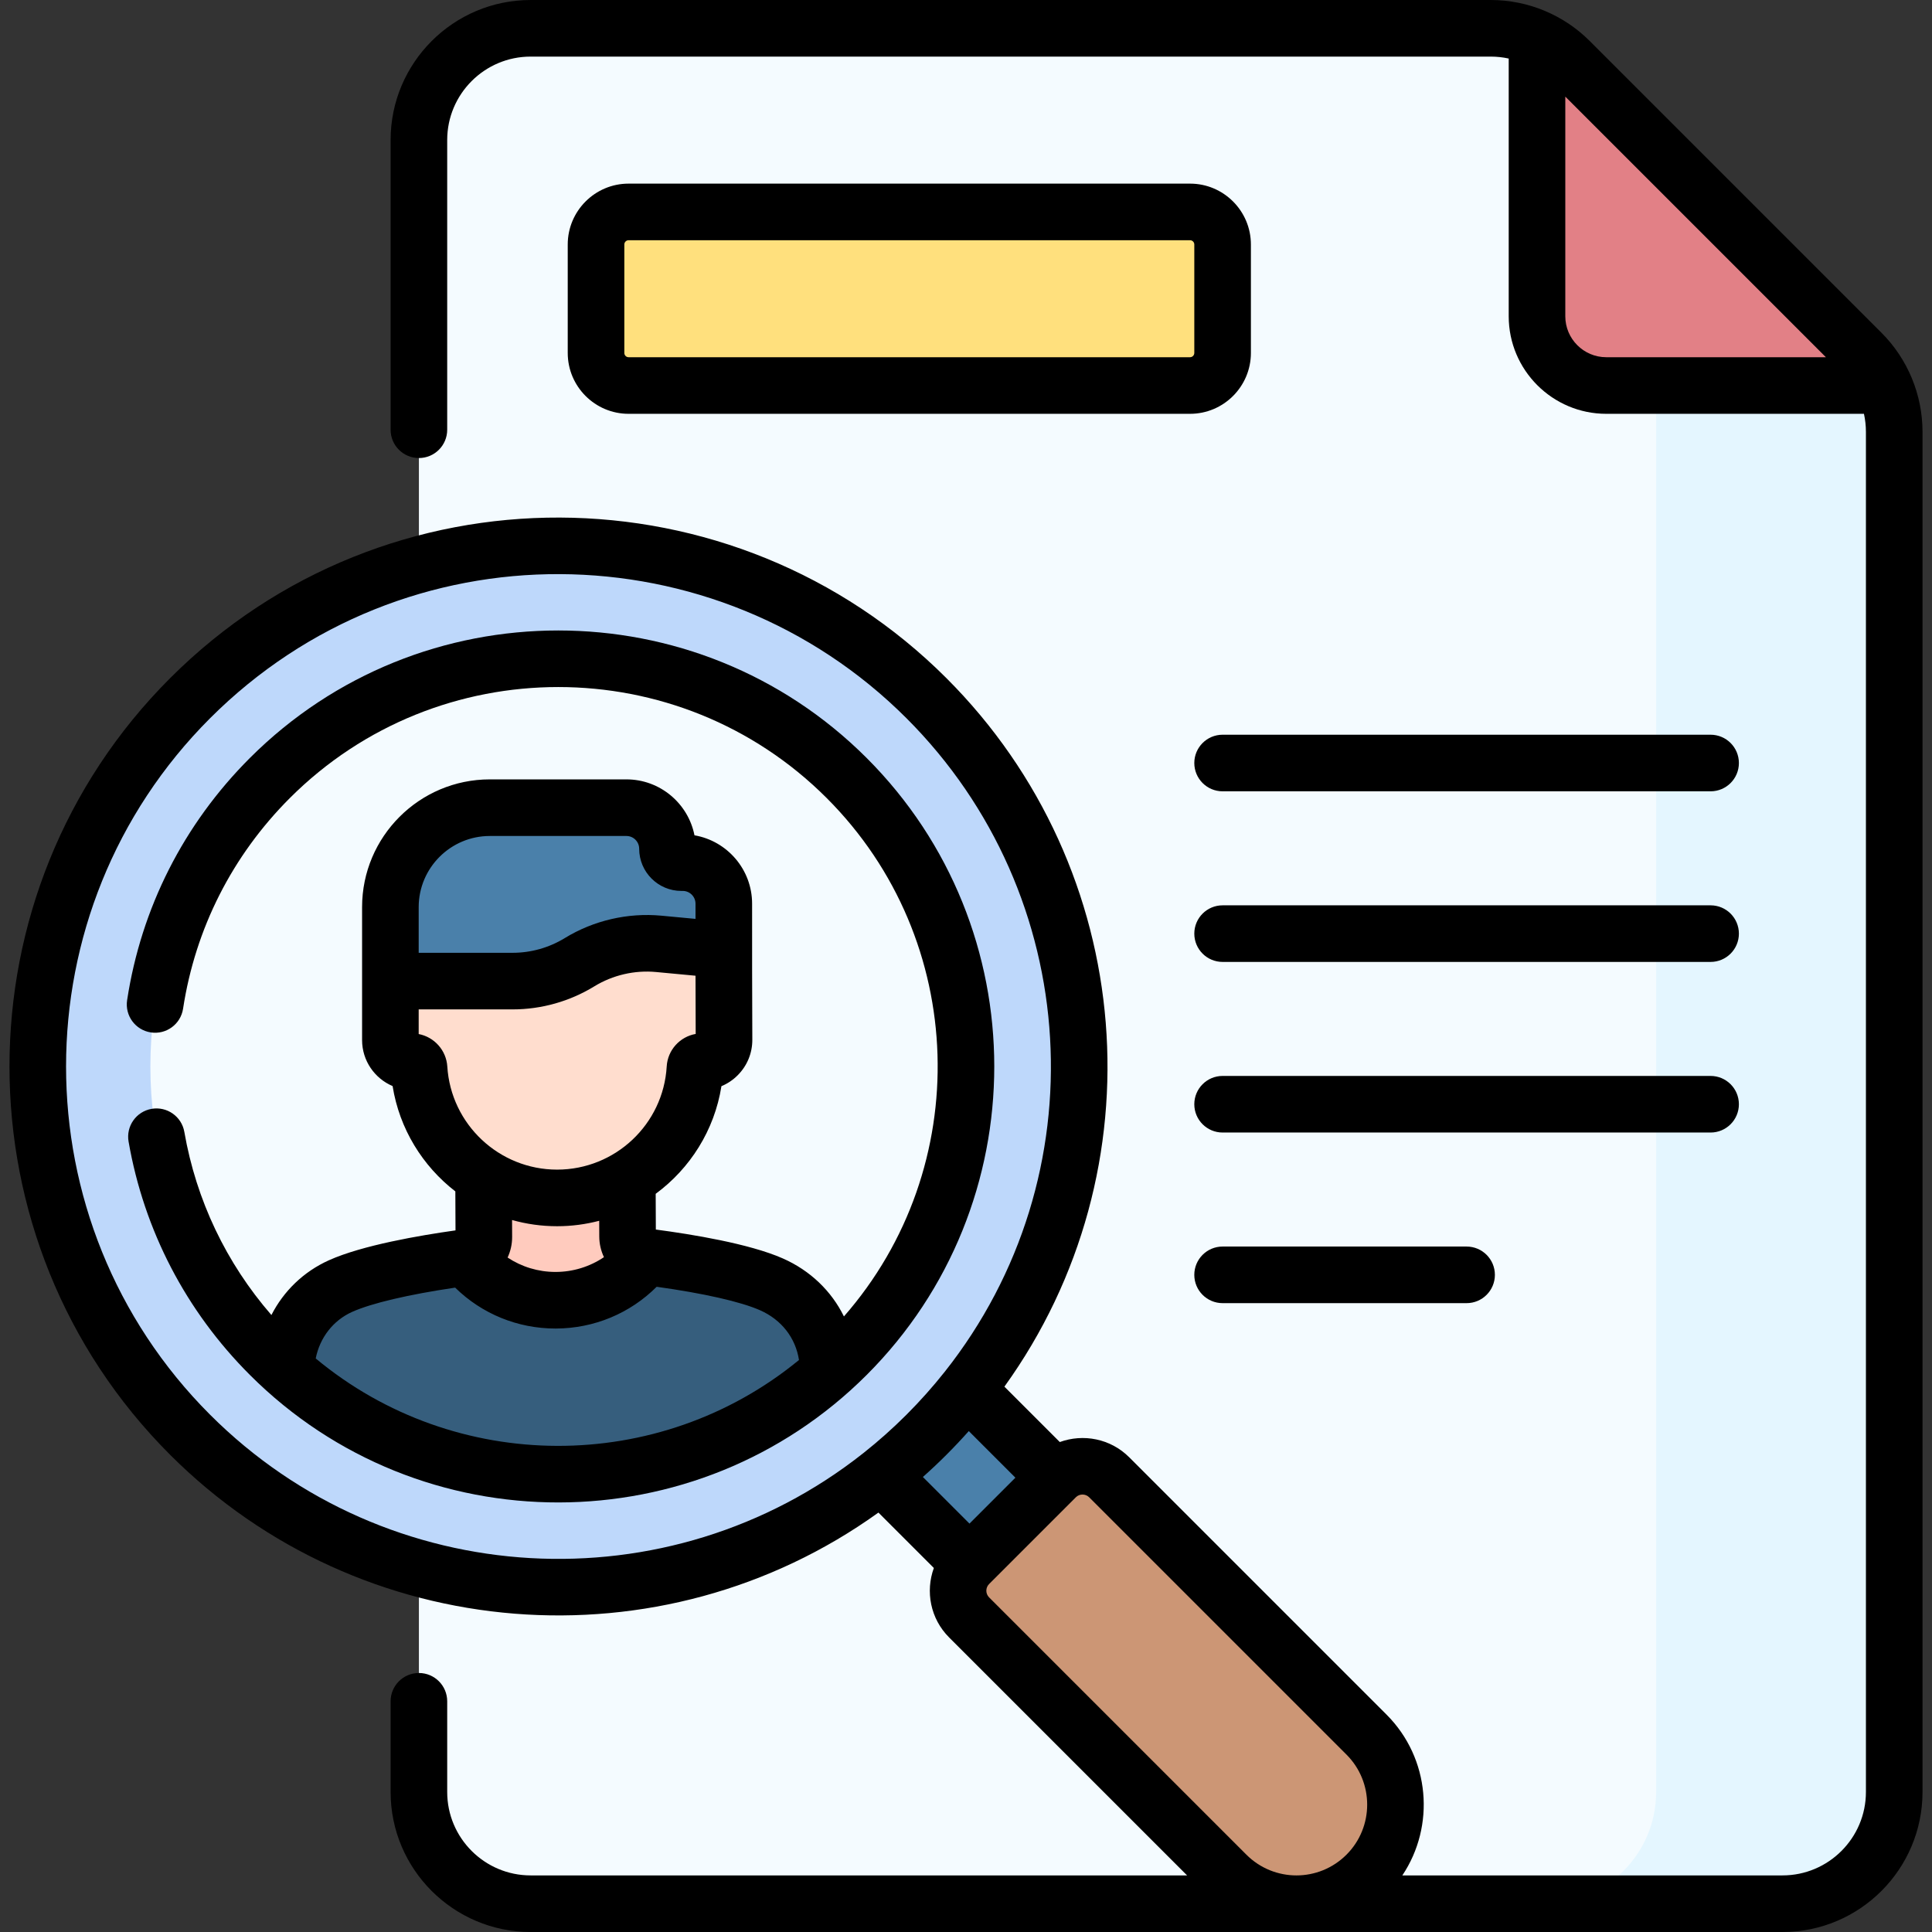 <svg id="Capa_1" enable-background="new 0 0 512 512" height="512" viewBox="0 0 512 512" width="512" xmlns="http://www.w3.org/2000/svg"><rect x="0" y="0" width="512" height="512" fill="#333333" stroke="none"/><g><g><g><path d="m395.058 7.5h-254.439c-16.351 0-29.606 13.255-29.606 29.606v437.789c0 16.351 13.255 29.606 29.606 29.606h331.762c16.351 0 29.606-13.255 29.606-29.606v-360.466c0-7.852-3.119-15.383-8.672-20.935l-77.323-77.323c-5.551-5.552-13.082-8.671-20.934-8.671z" fill="#f4fbff"/><g><path d="m493.316 93.494-54.421-54.421v435.822c0 16.351-13.255 29.606-29.606 29.606h63.092c16.351 0 29.606-13.255 29.606-29.606v-360.466c0-7.852-3.119-15.383-8.671-20.935z" fill="#e4f6ff"/></g><path d="m493.316 93.494-77.323-77.323c-2.532-2.532-5.475-4.557-8.672-6.012v73.652c0 10.137 8.218 18.355 18.355 18.355h73.651c-1.454-3.197-3.48-6.14-6.011-8.672z" fill="#e28086"/></g><g><g><path d="m238.156 355.206h32.205v67.458h-32.205z" fill="#4a80aa" transform="matrix(.707 -.707 .707 .707 -200.548 293.704)"/><path d="m362.134 459.681-68.185-68.185c-3.907-3.907-10.242-3.907-14.149 0l-22.981 22.981c-3.907 3.907-3.907 10.242 0 14.149l68.185 68.185c10.253 10.253 26.877 10.253 37.13 0 10.254-10.253 10.254-26.877 0-37.13z" fill="#cc9675"/><circle cx="147.949" cy="282.625" fill="#bed8fb" r="138.005"/><circle cx="147.949" cy="282.625" fill="#f4fbff" r="108.098"/></g><g><g><g><g><g><g><g><path d="m171.088 333.057c-2.719-.341-4.764-2.645-4.776-5.385l-.105-24.931-38.093.161.105 24.931c.012 2.741-2.014 5.061-4.73 5.426 0 0-7.034 24.04 23.9 23.91 30.935-.132 23.699-24.112 23.699-24.112z" fill="#ffcbbe"/><path d="m204.404 340.347c-8.728-3.842-25.205-6.273-33.316-7.291l-.049.061c-12.168 15.221-35.292 15.289-47.55.14-8.102 1.086-24.559 3.656-33.253 7.571-9.038 4.072-14.24 12.968-14.429 22.303 40.774 36.602 102.669 36.788 143.657.558.162-10.334-5.578-19.168-15.06-23.342z" fill="#365e7d"/></g></g></g></g></g></g><g><g><path d="m176.889 224.928c0-6.01-4.872-10.883-10.883-10.883h-36.203c-14.551 0-26.347 11.796-26.347 26.347v19.609l8.999 6.899h70.36l8.999-15.154v-12.26c0-6.01-4.872-10.883-10.883-10.883h-.367c-2.03.001-3.675-1.645-3.675-3.675z" fill="#4a80aa"/><g><path d="m191.814 251.747-17.265-1.619c-7.326-.687-14.677 1.019-20.952 4.862-5.35 3.277-11.501 5.011-17.775 5.011h-32.366v15.634c0 3.164 2.565 5.729 5.729 5.729.984 0 1.81.758 1.871 1.74 1.189 19.173 17.106 34.357 36.578 34.357 19.49 0 35.418-15.211 36.536-34.408.055-.952.855-1.688 1.808-1.688h.094c3.218 0 5.821-2.609 5.799-5.82-.057-8.626-.057-23.798-.057-23.798z" fill="#ffddce"/></g></g></g></g></g><path d="m315.371 102.166h-148.786c-4.766 0-8.63-3.864-8.63-8.63v-28.744c0-4.766 3.864-8.63 8.63-8.63h148.787c4.766 0 8.63 3.864 8.63 8.63v28.743c0 4.767-3.864 8.631-8.631 8.631z" fill="#ffe07d"/></g><g><path d="m453.324 194.709h-129.322c-4.142 0-7.499 3.358-7.499 7.499s3.358 7.499 7.499 7.499h129.323c4.142 0 7.499-3.358 7.499-7.499s-3.358-7.499-7.5-7.499z"/><path d="m453.324 239.922h-129.322c-4.142 0-7.499 3.358-7.499 7.499s3.358 7.499 7.499 7.499h129.323c4.142 0 7.499-3.358 7.499-7.499s-3.358-7.499-7.5-7.499z"/><path d="m460.824 292.634c0-4.142-3.358-7.499-7.499-7.499h-129.323c-4.142 0-7.499 3.358-7.499 7.499s3.358 7.499 7.499 7.499h129.323c4.141.001 7.499-3.357 7.499-7.499z"/><path d="m324.002 330.348c-4.142 0-7.499 3.358-7.499 7.499s3.358 7.499 7.499 7.499h64.661c4.142 0 7.499-3.358 7.499-7.499s-3.358-7.499-7.499-7.499z"/><path d="m498.619 88.191-77.321-77.321c-6.87-6.875-16.283-10.87-26.24-10.87h-254.439c-20.46 0-37.105 16.646-37.105 37.106v76.781c0 4.142 3.358 7.499 7.499 7.499s7.499-3.358 7.499-7.499v-76.781c0-12.19 9.917-22.107 22.107-22.107h254.439c1.618 0 3.209.173 4.764.516v68.296c0 14.256 11.598 25.854 25.854 25.854h68.288c.346 1.565.523 3.168.523 4.764v360.466c0 12.189-9.917 22.107-22.107 22.107h-100.748c8.769-13.111 7.373-31.055-4.195-42.623l-68.185-68.185c-4.966-4.966-12.195-6.3-18.396-4.038l-14.68-14.68c41.416-57.512 35.309-137.086-15.341-187.737-56.213-56.212-148.443-57.332-205.774 0-56.732 56.732-56.732 149.042 0 205.774 50.606 50.607 130.256 56.622 187.732 15.336l14.685 14.685c-2.262 6.201-.928 13.43 4.039 18.396l63.072 63.072h-173.97c-12.189 0-22.107-9.917-22.107-22.107v-24.035c0-4.142-3.358-7.499-7.499-7.499s-7.499 3.358-7.499 7.499v24.035c0 20.46 16.646 37.105 37.105 37.105h331.762c20.46 0 37.106-16.646 37.106-37.105v-360.466c0-9.732-3.862-19.237-10.868-26.238zm-442.951 286.716c-50.884-50.884-50.884-133.678 0-184.563 51.532-51.532 134.24-50.322 184.563 0 46.854 46.855 51.219 121.3 10.152 173.166-6.304 7.961-13.579 15.239-21.549 21.549-51.535 40.803-126.163 36.851-173.166-10.152zm188.936 16.484c4.241-3.775 8.286-7.812 12.137-12.139l12.35 12.35-12.167 12.167-12.349-12.35c.01-.01.019-.02.029-.028zm85.703 100.117-68.184-68.184c-.977-.977-.979-2.564 0-3.544l.099-.099c.002-.002.004-.003.005-.005l22.877-22.877c.976-.977 2.567-.977 3.544 0l68.184 68.185c7.312 7.313 7.312 19.211 0 26.524-7.331 7.33-19.194 7.33-26.525 0zm84.514-407.697v-58.207l69.062 69.062h-58.206c-5.987 0-10.856-4.87-10.856-10.855z"/><path d="m315.372 48.663h-148.787c-8.894 0-16.13 7.236-16.13 16.13v28.743c0 8.894 7.236 16.13 16.13 16.13h148.787c8.894 0 16.13-7.236 16.13-16.13v-28.743c-.001-8.894-7.237-16.13-16.13-16.13zm1.13 44.872c0 .623-.507 1.131-1.131 1.131h-148.786c-.623 0-1.131-.507-1.131-1.131v-28.742c0-.623.507-1.131 1.131-1.131h148.787c.624 0 1.131.507 1.131 1.131v28.742z"/><path d="m229.688 364.365c45.072-45.071 45.072-118.408 0-163.479-45.072-45.072-118.407-45.072-163.479 0-17.536 17.537-28.782 39.726-32.522 64.17-.626 4.094 2.184 7.921 6.279 8.547 4.096.629 7.921-2.184 8.547-6.279 3.254-21.264 13.04-40.571 28.301-55.833 39.223-39.223 103.044-39.223 142.268 0 37.634 37.634 39.152 97.91 4.567 137.379-3.294-6.703-8.897-12.161-16.225-15.387-8.884-3.911-24.2-6.397-33.621-7.639l-.04-9.47c9.104-6.703 15.566-16.819 17.423-28.523 1.601-.665 3.07-1.648 4.328-2.915 2.511-2.528 3.88-5.881 3.857-9.442-.067-9.939-.058-26.412-.058-36.008 0-9.075-6.612-16.636-15.271-18.119-1.662-8.438-9.117-14.822-18.036-14.822h-36.203c-18.663 0-33.847 15.183-33.847 33.846v35.243c0 5.471 3.339 10.177 8.086 12.188 1.815 11.347 7.956 21.207 16.627 27.912l.044 10.333c-9.41 1.321-24.704 3.936-33.557 7.922-6.732 3.033-11.993 8.176-15.231 14.509-11.99-13.802-19.929-30.441-23.077-48.535-.71-4.08-4.594-6.813-8.674-6.103-4.081.71-6.813 4.594-6.103 8.674 4.092 23.514 15.205 44.894 32.139 61.829 45.269 45.272 118.606 44.876 163.478.002zm-99.885-142.82h36.203c1.866 0 3.384 1.518 3.384 3.384 0 6.162 5.013 11.175 11.175 11.175h.367c1.866 0 3.384 1.518 3.384 3.384v4.025l-9.065-.85c-8.88-.831-17.962 1.275-25.57 5.934-4.173 2.555-8.965 3.906-13.858 3.906h-24.867v-12.109c-.001-10.394 8.454-18.849 18.847-18.849zm-18.848 52.488v-6.533h24.867c7.66 0 15.16-2.115 21.692-6.115 4.86-2.977 10.662-4.323 16.335-3.791l10.47.982c.006 4.619.018 10.713.044 15.429-4.175.733-7.424 4.252-7.679 8.612-.893 15.334-13.653 27.345-29.049 27.345-15.364 0-28.143-12.001-29.094-27.323-.268-4.318-3.467-7.815-7.586-8.606zm36.68 50.928c3.851 0 7.59-.506 11.16-1.439l.018 4.182c.008 1.94.453 3.791 1.241 5.455-3.729 2.516-8.146 3.904-12.777 3.918-.023 0-.046 0-.069 0-4.588 0-8.972-1.351-12.688-3.814.774-1.671 1.208-3.523 1.2-5.463l-.019-4.484c3.802 1.071 7.806 1.645 11.934 1.645zm-63.967 35.043c1.089-5.487 4.592-10.06 9.646-12.338 5.102-2.297 14.929-4.604 27.305-6.432 7.07 6.939 16.537 10.841 26.586 10.841h.114c10.124-.03 19.642-4.016 26.704-11.066 12.392 1.724 22.238 3.947 27.359 6.202 5.739 2.526 9.449 7.338 10.358 13.202-37.113 30.482-91.109 30.343-128.072-.409z"/></g></g></svg>